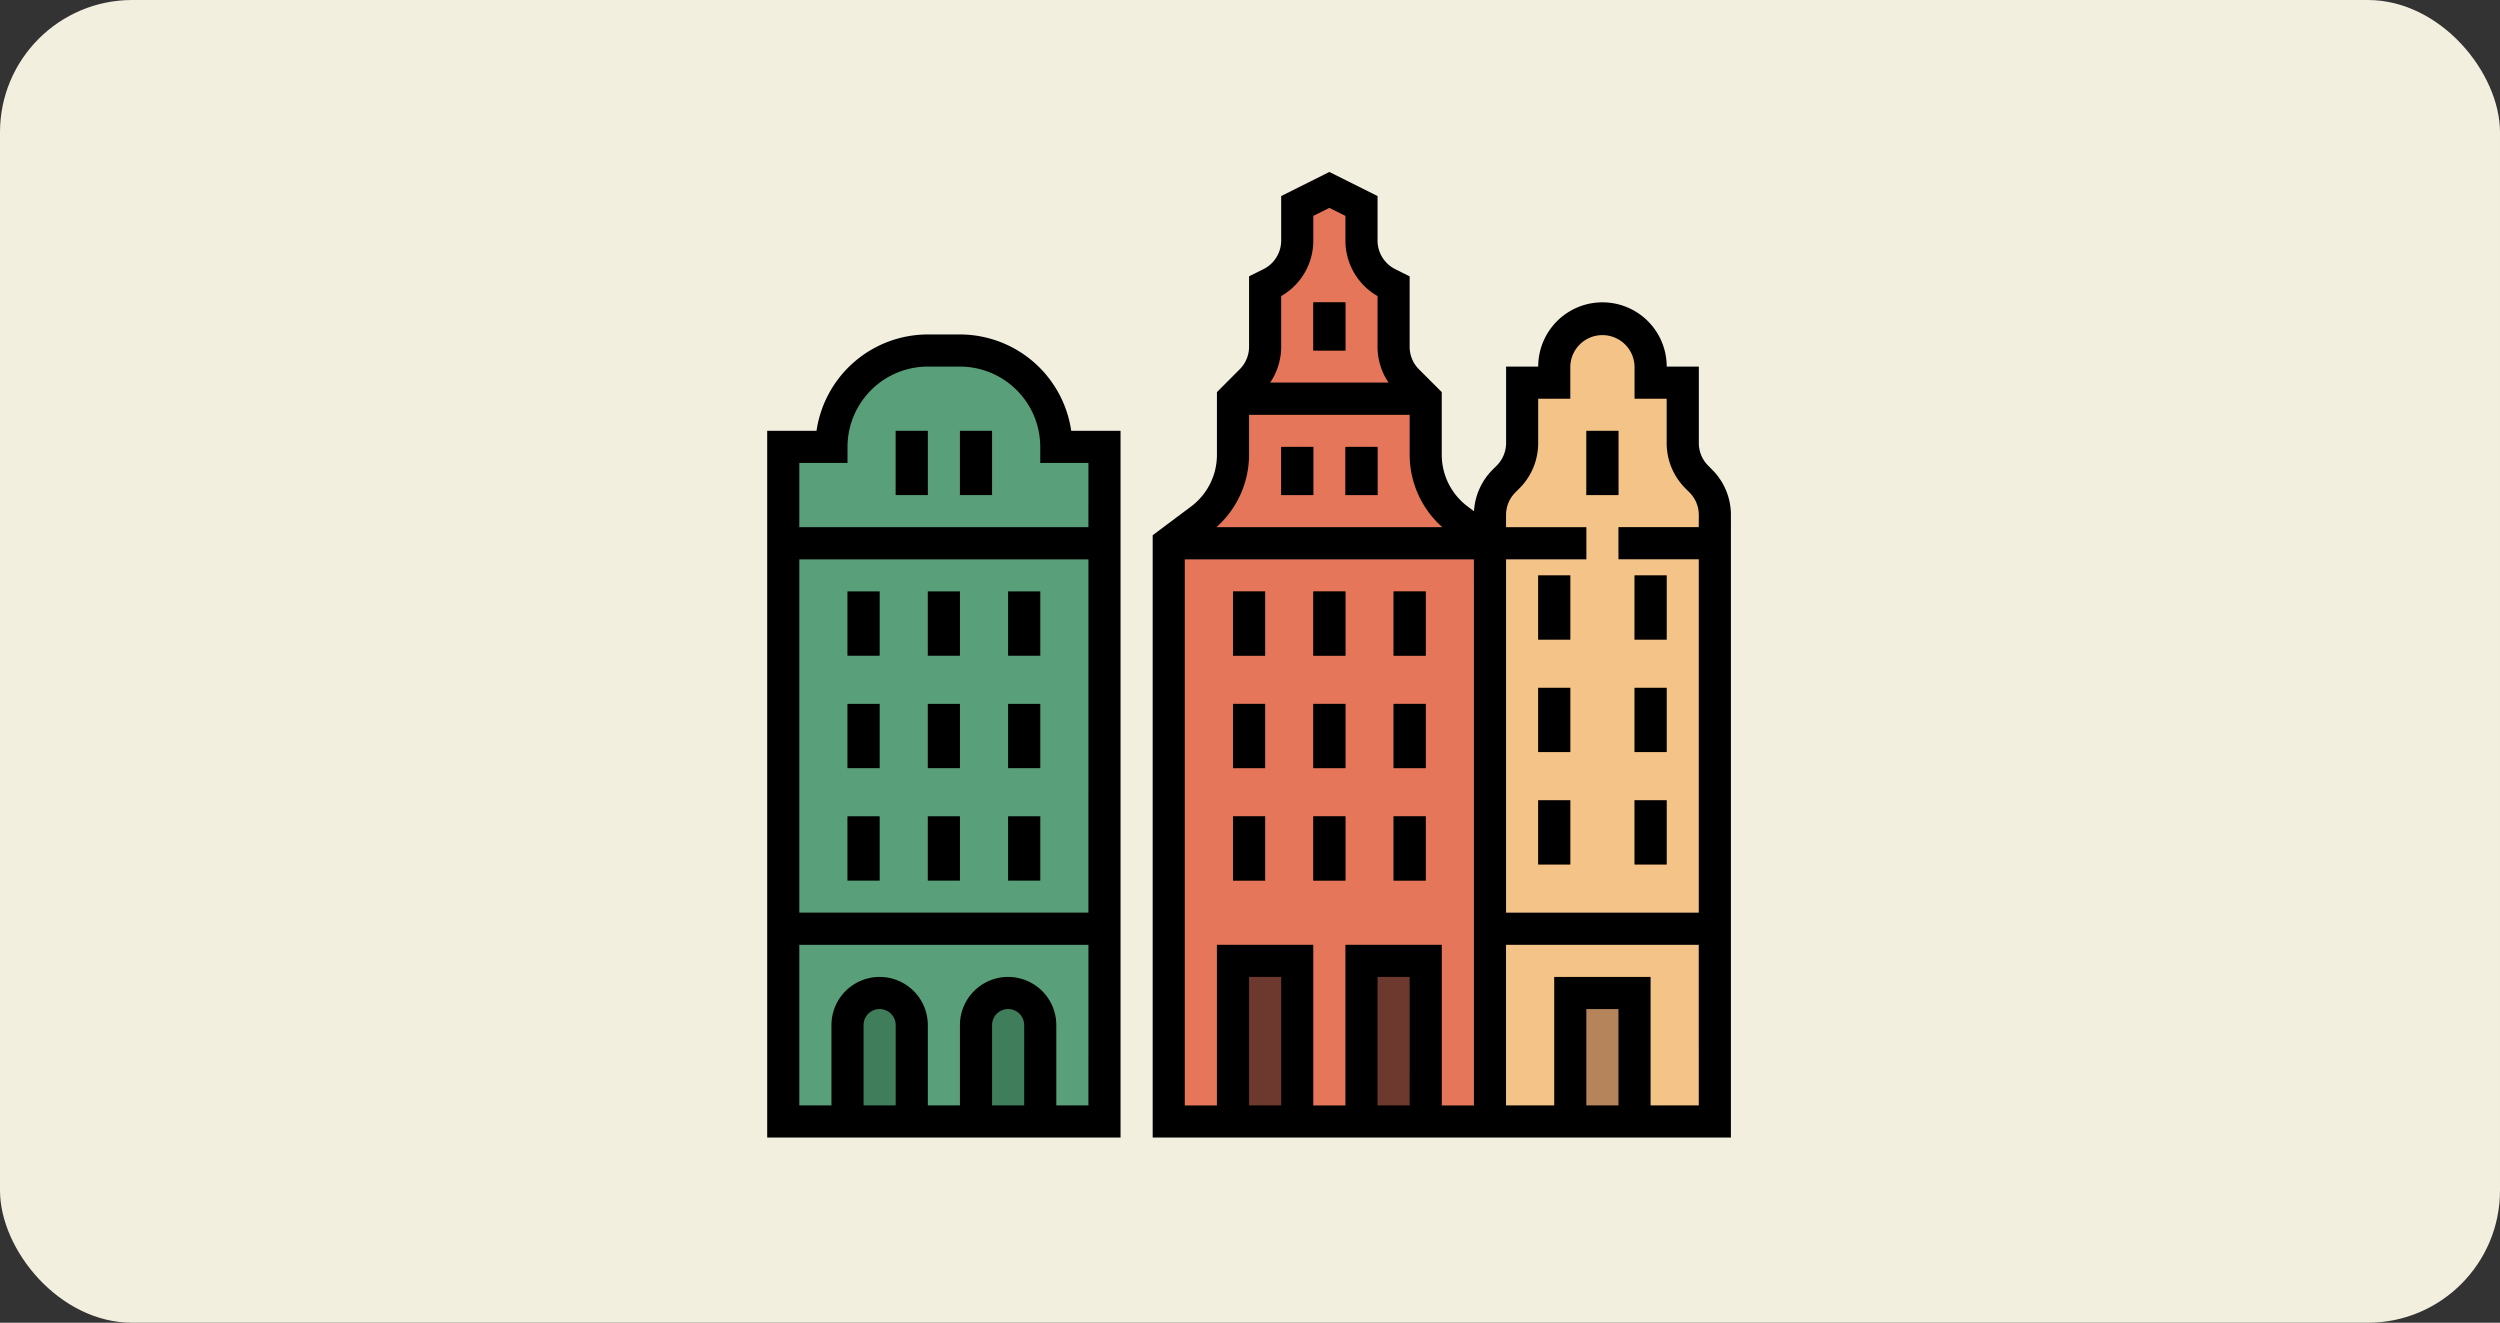 <svg xmlns="http://www.w3.org/2000/svg" width="189" height="100" viewBox="0 0 189 100">
  <rect x="0" y="0" width="189" height="100" fill="#333333" stroke="none"/>
  <g id="Grupo_1115789" data-name="Grupo 1115789" transform="translate(-390.332 -1159.206)">
    <rect id="Rectángulo_406738" data-name="Rectángulo 406738" width="189" height="100" rx="10" transform="translate(390.332 1159.206)" fill="#f2efdf"/>
    <g id="FILLED_OUTLINE" data-name="FILLED OUTLINE" transform="translate(448.332 1172.205)">
      <path id="Trazado_887435" data-name="Trazado 887435" d="M44.643,111.286A7.286,7.286,0,0,0,37.357,104H34.928a7.286,7.286,0,0,0-7.286,7.286H24v51H48.286v-51Z" transform="translate(-22.786 -90.5)" fill="#59a07a"/>
      <g id="Grupo_1117000" data-name="Grupo 1117000" transform="translate(1.214 19.572)">
        <path id="Trazado_887436" data-name="Trazado 887436" d="M24,384H48.286v2.429H24Z" transform="translate(-24 -347.572)" fill="#407d5b"/>
        <path id="Trazado_887437" data-name="Trazado 887437" d="M80,144h2.429v4.857H80Z" transform="translate(-71.5 -144)" fill="#407d5b"/>
        <path id="Trazado_887438" data-name="Trazado 887438" d="M112,144h2.429v4.857H112Z" transform="translate(-98.643 -144)" fill="#407d5b"/>
        <path id="Trazado_887439" data-name="Trazado 887439" d="M56,224h2.429v4.857H56Z" transform="translate(-51.143 -211.857)" fill="#407d5b"/>
        <path id="Trazado_887440" data-name="Trazado 887440" d="M96,224h2.429v4.857H96Z" transform="translate(-85.072 -211.857)" fill="#407d5b"/>
        <path id="Trazado_887441" data-name="Trazado 887441" d="M136,224h2.429v4.857H136Z" transform="translate(-119 -211.857)" fill="#407d5b"/>
        <path id="Trazado_887442" data-name="Trazado 887442" d="M56,280h2.429v4.857H56Z" transform="translate(-51.143 -259.357)" fill="#407d5b"/>
        <path id="Trazado_887443" data-name="Trazado 887443" d="M96,280h2.429v4.857H96Z" transform="translate(-85.072 -259.357)" fill="#407d5b"/>
        <path id="Trazado_887444" data-name="Trazado 887444" d="M136,280h2.429v4.857H136Z" transform="translate(-119 -259.357)" fill="#407d5b"/>
        <path id="Trazado_887445" data-name="Trazado 887445" d="M56,336h2.429v4.857H56Z" transform="translate(-51.143 -306.857)" fill="#407d5b"/>
        <path id="Trazado_887446" data-name="Trazado 887446" d="M96,336h2.429v4.857H96Z" transform="translate(-85.072 -306.857)" fill="#407d5b"/>
        <path id="Trazado_887447" data-name="Trazado 887447" d="M136,336h2.429v4.857H136Z" transform="translate(-119 -306.857)" fill="#407d5b"/>
        <path id="Trazado_887448" data-name="Trazado 887448" d="M58.429,424A2.429,2.429,0,0,0,56,426.428v7.286h4.857v-7.286A2.429,2.429,0,0,0,58.429,424Z" transform="translate(-51.143 -381.5)" fill="#407d5b"/>
        <path id="Trazado_887449" data-name="Trazado 887449" d="M122.429,424A2.429,2.429,0,0,0,120,426.428v7.286h4.857v-7.286A2.429,2.429,0,0,0,122.429,424Z" transform="translate(-105.429 -381.5)" fill="#407d5b"/>
      </g>
      <path id="Trazado_887450" data-name="Trazado 887450" d="M391.933,100.29l-.295-.295a3.643,3.643,0,0,1-1.067-2.576V92.857h-2.429V91.643a3.643,3.643,0,0,0-7.286,0v1.214h-2.429V97.42A3.643,3.643,0,0,1,377.362,100l-.295.295A3.643,3.643,0,0,0,376,102.866v45.848h17V102.866a3.643,3.643,0,0,0-1.067-2.576Z" transform="translate(-321.358 -76.928)" fill="#f3c387"/>
      <path id="Trazado_887451" data-name="Trazado 887451" d="M237.857,48.893a6.071,6.071,0,0,1-2.429-4.857v-4.25l-1.362-1.362A3.643,3.643,0,0,1,233,35.848V31.286l-.415-.207a3.643,3.643,0,0,1-2.014-3.258V25.214L228.143,24l-2.429,1.214V27.82a3.643,3.643,0,0,1-2.014,3.258l-.415.207v4.562a3.643,3.643,0,0,1-1.067,2.576l-1.362,1.362v4.25a6.071,6.071,0,0,1-2.429,4.857L216,50.714V94.428h24.286V50.714Z" transform="translate(-185.643 -22.642)" fill="#e57659"/>
      <path id="Trazado_887452" data-name="Trazado 887452" d="M248,408h4.857v12.143H248Z" transform="translate(-212.786 -348.357)" fill="#6d382e"/>
      <path id="Trazado_887453" data-name="Trazado 887453" d="M312,408h4.857v12.143H312Z" transform="translate(-267.072 -348.357)" fill="#6d382e"/>
      <path id="Trazado_887454" data-name="Trazado 887454" d="M248,224h2.429v4.857H248Z" transform="translate(-212.786 -192.285)" fill="#6d382e"/>
      <path id="Trazado_887455" data-name="Trazado 887455" d="M288,224h2.429v4.857H288Z" transform="translate(-246.715 -192.285)" fill="#6d382e"/>
      <path id="Trazado_887456" data-name="Trazado 887456" d="M328,224h2.429v4.857H328Z" transform="translate(-280.643 -192.285)" fill="#6d382e"/>
      <path id="Trazado_887457" data-name="Trazado 887457" d="M248,280h2.429v4.857H248Z" transform="translate(-212.786 -239.785)" fill="#6d382e"/>
      <path id="Trazado_887458" data-name="Trazado 887458" d="M288,280h2.429v4.857H288Z" transform="translate(-246.715 -239.785)" fill="#6d382e"/>
      <path id="Trazado_887459" data-name="Trazado 887459" d="M328,280h2.429v4.857H328Z" transform="translate(-280.643 -239.785)" fill="#6d382e"/>
      <path id="Trazado_887460" data-name="Trazado 887460" d="M248,336h2.429v4.857H248Z" transform="translate(-212.786 -287.285)" fill="#6d382e"/>
      <path id="Trazado_887461" data-name="Trazado 887461" d="M288,336h2.429v4.857H288Z" transform="translate(-246.715 -287.285)" fill="#6d382e"/>
      <path id="Trazado_887462" data-name="Trazado 887462" d="M328,336h2.429v4.857H328Z" transform="translate(-280.643 -287.285)" fill="#6d382e"/>
      <path id="Trazado_887463" data-name="Trazado 887463" d="M272,152h2.429v3.643H272Z" transform="translate(-233.143 -131.214)" fill="#6d382e"/>
      <path id="Trazado_887464" data-name="Trazado 887464" d="M304,152h2.429v3.643H304Z" transform="translate(-260.286 -131.214)" fill="#6d382e"/>
      <path id="Trazado_887465" data-name="Trazado 887465" d="M288,80h2.429v3.643H288Z" transform="translate(-246.715 -70.142)" fill="#6d382e"/>
      <path id="Trazado_887466" data-name="Trazado 887466" d="M376,384h17v2.429H376Z" transform="translate(-321.358 -328)" fill="#e4b380"/>
      <path id="Trazado_887467" data-name="Trazado 887467" d="M416,424h4.857v9.714H416Z" transform="translate(-355.286 -361.928)" fill="#b6845b"/>
      <path id="Trazado_887468" data-name="Trazado 887468" d="M400,328h2.429v4.857H400Z" transform="translate(-341.715 -280.5)" fill="#b6845b"/>
      <path id="Trazado_887469" data-name="Trazado 887469" d="M448,328h2.429v4.857H448Z" transform="translate(-382.429 -280.5)" fill="#b6845b"/>
      <path id="Trazado_887470" data-name="Trazado 887470" d="M400,272h2.429v4.857H400Z" transform="translate(-341.715 -233)" fill="#b6845b"/>
      <path id="Trazado_887471" data-name="Trazado 887471" d="M448,272h2.429v4.857H448Z" transform="translate(-382.429 -233)" fill="#b6845b"/>
      <path id="Trazado_887472" data-name="Trazado 887472" d="M400,216h2.429v4.857H400Z" transform="translate(-341.715 -185.5)" fill="#b6845b"/>
      <path id="Trazado_887473" data-name="Trazado 887473" d="M448,216h2.429v4.857H448Z" transform="translate(-382.429 -185.5)" fill="#b6845b"/>
      <path id="Trazado_887474" data-name="Trazado 887474" d="M376,192h7.286v2.429H376Z" transform="translate(-321.358 -165.143)" fill="#e4b380"/>
      <path id="Trazado_887475" data-name="Trazado 887475" d="M440,192h7.286v2.429H440Z" transform="translate(-375.643 -165.143)" fill="#e4b380"/>
      <path id="Trazado_887476" data-name="Trazado 887476" d="M424,144h2.429v4.857H424Z" transform="translate(-362.072 -124.428)" fill="#b6845b"/>
      <path id="Trazado_887477" data-name="Trazado 887477" d="M262.571,121.214,261.357,120H249.214L248,121.214v1.214h14.571Z" transform="translate(-212.786 -104.071)" fill="#aa6861"/>
      <path id="Trazado_887478" data-name="Trazado 887478" d="M217.619,192,216,193.214v1.214h24.286v-1.214L238.666,192Z" transform="translate(-185.643 -165.143)" fill="#aa6861"/>
      <path id="Trazado_887479" data-name="Trazado 887479" d="M24,192H48.286v2.429H24Z" transform="translate(-22.786 -165.143)" fill="#407d5b"/>
      <path id="Trazado_887480" data-name="Trazado 887480" d="M30.571,96H28.143a8.513,8.513,0,0,0-8.414,7.286H16v53.428H42.714V103.286H38.985A8.513,8.513,0,0,0,30.571,96Zm-4.857,58.285H23.286v-6.071a1.214,1.214,0,1,1,2.429,0Zm9.714,0H33v-6.071a1.214,1.214,0,1,1,2.429,0Zm4.857,0H37.857v-6.071a3.643,3.643,0,1,0-7.286,0v6.071H28.143v-6.071a3.643,3.643,0,1,0-7.286,0v6.071H18.429V142.142H40.286Zm0-14.571H18.429V113H40.286Zm0-29.143H18.429v-4.857h3.643V104.5a6.078,6.078,0,0,1,6.071-6.071h2.429a6.078,6.078,0,0,1,6.071,6.071v1.214h3.643Z" transform="translate(-16 -83.714)"/>
      <path id="Trazado_887481" data-name="Trazado 887481" d="M80,144h2.429v4.857H80Z" transform="translate(-70.286 -124.428)"/>
      <path id="Trazado_887482" data-name="Trazado 887482" d="M112,144h2.429v4.857H112Z" transform="translate(-97.429 -124.428)"/>
      <path id="Trazado_887483" data-name="Trazado 887483" d="M56,224h2.429v4.857H56Z" transform="translate(-49.929 -192.285)"/>
      <path id="Trazado_887484" data-name="Trazado 887484" d="M96,224h2.429v4.857H96Z" transform="translate(-83.857 -192.285)"/>
      <path id="Trazado_887485" data-name="Trazado 887485" d="M136,224h2.429v4.857H136Z" transform="translate(-117.786 -192.285)"/>
      <path id="Trazado_887486" data-name="Trazado 887486" d="M56,280h2.429v4.857H56Z" transform="translate(-49.929 -239.785)"/>
      <path id="Trazado_887487" data-name="Trazado 887487" d="M96,280h2.429v4.857H96Z" transform="translate(-83.857 -239.785)"/>
      <path id="Trazado_887488" data-name="Trazado 887488" d="M136,280h2.429v4.857H136Z" transform="translate(-117.786 -239.785)"/>
      <path id="Trazado_887489" data-name="Trazado 887489" d="M56,336h2.429v4.857H56Z" transform="translate(-49.929 -287.285)"/>
      <path id="Trazado_887490" data-name="Trazado 887490" d="M96,336h2.429v4.857H96Z" transform="translate(-83.857 -287.285)"/>
      <path id="Trazado_887491" data-name="Trazado 887491" d="M136,336h2.429v4.857H136Z" transform="translate(-117.786 -287.285)"/>
      <path id="Trazado_887492" data-name="Trazado 887492" d="M250.291,37.558,250,37.264a2.412,2.412,0,0,1-.711-1.717V29.77h-2.429a4.857,4.857,0,0,0-9.714,0h-2.429v5.777A2.412,2.412,0,0,1,234,37.264l-.295.295a4.821,4.821,0,0,0-1.413,3.147l-.495-.371a4.88,4.88,0,0,1-1.943-3.886V31.7l-1.717-1.717a2.412,2.412,0,0,1-.711-1.717V22.948l-1.086-.543A2.415,2.415,0,0,1,225,20.233V16.877l-3.643-1.821-3.643,1.821v3.356a2.415,2.415,0,0,1-1.342,2.172l-1.086.543v5.313a2.412,2.412,0,0,1-.711,1.717L212.857,31.7v4.753a4.88,4.88,0,0,1-1.943,3.886L208,42.52V88.055h43.714V40.993a4.825,4.825,0,0,0-1.423-3.435Zm-32.577-9.3V24.439a4.828,4.828,0,0,0,2.429-4.207V18.378l1.214-.607,1.214.607v1.855A4.828,4.828,0,0,0,225,24.439v3.821a4.823,4.823,0,0,0,.834,2.723H216.88A4.822,4.822,0,0,0,217.714,28.261Zm-2.429,8.187V33.413h12.143v3.036a7.323,7.323,0,0,0,2.471,5.464H212.814a7.323,7.323,0,0,0,2.471-5.464Zm2.429,49.178h-2.429V75.912h2.429Zm9.714,0H225V75.912h2.429Zm4.857-38.857V85.627h-2.429V73.484h-7.286V85.627h-2.429V73.484h-7.286V85.627h-2.429V44.341h21.857Zm10.928,38.857h-2.429V78.341h2.429Zm6.071,0h-3.643V75.912h-7.286v9.714h-3.643V73.484h14.571Zm0-43.714h-6.071v2.429h6.071V71.055H234.714V44.341h6.071V41.913h-6.071v-.92a2.412,2.412,0,0,1,.711-1.717l.295-.295a4.825,4.825,0,0,0,1.423-3.435V32.2h2.429V29.77a2.429,2.429,0,0,1,4.857,0V32.2h2.429v3.348a4.825,4.825,0,0,0,1.423,3.435l.295.295a2.412,2.412,0,0,1,.711,1.717Z" transform="translate(-178.857 -15.055)"/>
      <path id="Trazado_887493" data-name="Trazado 887493" d="M248,224h2.429v4.857H248Z" transform="translate(-212.786 -192.285)"/>
      <path id="Trazado_887494" data-name="Trazado 887494" d="M288,224h2.429v4.857H288Z" transform="translate(-246.715 -192.285)"/>
      <path id="Trazado_887495" data-name="Trazado 887495" d="M328,224h2.429v4.857H328Z" transform="translate(-280.643 -192.285)"/>
      <path id="Trazado_887496" data-name="Trazado 887496" d="M248,280h2.429v4.857H248Z" transform="translate(-212.786 -239.785)"/>
      <path id="Trazado_887497" data-name="Trazado 887497" d="M288,280h2.429v4.857H288Z" transform="translate(-246.715 -239.785)"/>
      <path id="Trazado_887498" data-name="Trazado 887498" d="M328,280h2.429v4.857H328Z" transform="translate(-280.643 -239.785)"/>
      <path id="Trazado_887499" data-name="Trazado 887499" d="M248,336h2.429v4.857H248Z" transform="translate(-212.786 -287.285)"/>
      <path id="Trazado_887500" data-name="Trazado 887500" d="M288,336h2.429v4.857H288Z" transform="translate(-246.715 -287.285)"/>
      <path id="Trazado_887501" data-name="Trazado 887501" d="M328,336h2.429v4.857H328Z" transform="translate(-280.643 -287.285)"/>
      <path id="Trazado_887502" data-name="Trazado 887502" d="M272,152h2.429v3.643H272Z" transform="translate(-233.143 -131.214)"/>
      <path id="Trazado_887503" data-name="Trazado 887503" d="M304,152h2.429v3.643H304Z" transform="translate(-260.286 -131.214)"/>
      <path id="Trazado_887504" data-name="Trazado 887504" d="M288,80h2.429v3.643H288Z" transform="translate(-246.715 -70.142)"/>
      <path id="Trazado_887505" data-name="Trazado 887505" d="M400,328h2.429v4.857H400Z" transform="translate(-341.715 -280.5)"/>
      <path id="Trazado_887506" data-name="Trazado 887506" d="M448,328h2.429v4.857H448Z" transform="translate(-382.429 -280.5)"/>
      <path id="Trazado_887507" data-name="Trazado 887507" d="M400,272h2.429v4.857H400Z" transform="translate(-341.715 -233)"/>
      <path id="Trazado_887508" data-name="Trazado 887508" d="M448,272h2.429v4.857H448Z" transform="translate(-382.429 -233)"/>
      <path id="Trazado_887509" data-name="Trazado 887509" d="M400,216h2.429v4.857H400Z" transform="translate(-341.715 -185.5)"/>
      <path id="Trazado_887510" data-name="Trazado 887510" d="M448,216h2.429v4.857H448Z" transform="translate(-382.429 -185.5)"/>
      <path id="Trazado_887511" data-name="Trazado 887511" d="M424,144h2.429v4.857H424Z" transform="translate(-362.072 -124.428)"/>
    </g>
  </g>
</svg>
